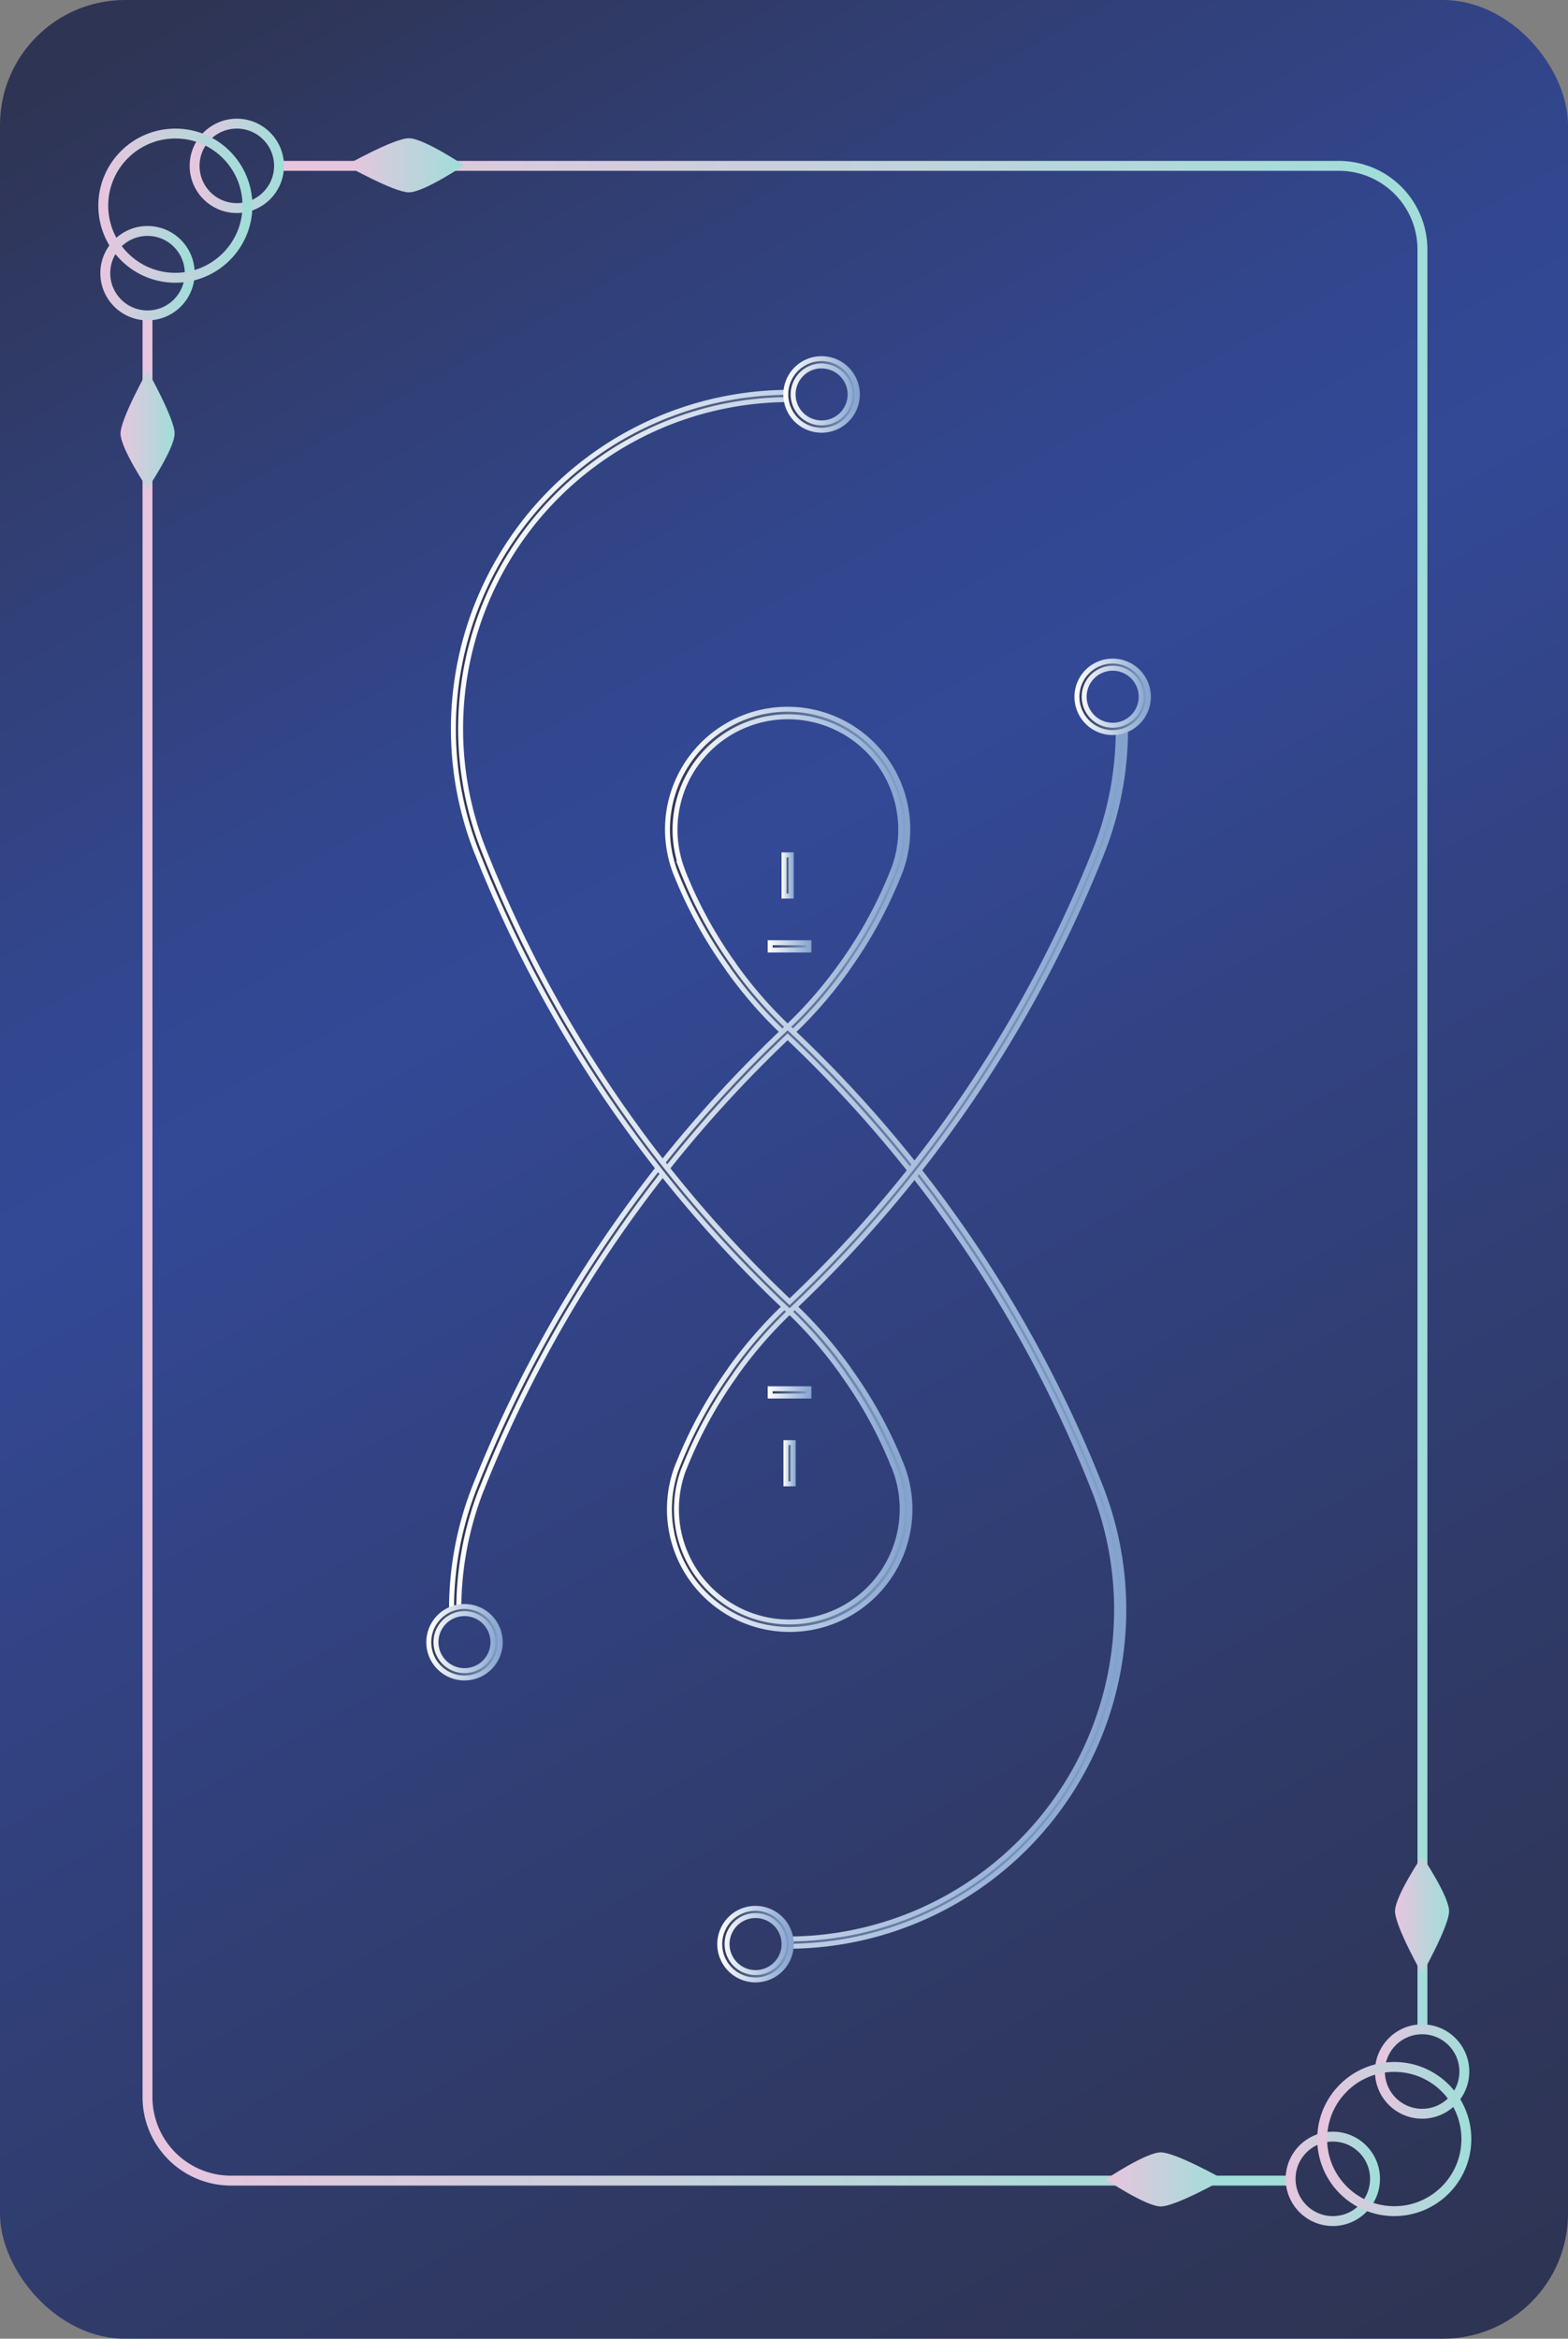 <svg xmlns="http://www.w3.org/2000/svg" xmlns:xlink="http://www.w3.org/1999/xlink" width="316.89" height="472.49" viewBox="0 0 316.89 472.49"><rect x="0" y="0" width="316.89" height="472.49" fill="#808080" stroke="none"/><defs><style>.cls-1{fill:url(#未命名漸層_191);}.cls-10,.cls-13,.cls-2,.cls-3,.cls-4,.cls-5,.cls-8,.cls-9{fill:none;stroke-width:2px;}.cls-10,.cls-13,.cls-14,.cls-15,.cls-16,.cls-17,.cls-18,.cls-19,.cls-2,.cls-20,.cls-21,.cls-22,.cls-23,.cls-24,.cls-25,.cls-3,.cls-4,.cls-5,.cls-8,.cls-9{stroke-miterlimit:10;}.cls-2{stroke:url(#未命名漸層_42);}.cls-3{stroke:url(#未命名漸層_42-2);}.cls-4{stroke:url(#未命名漸層_42-3);}.cls-5{stroke:url(#未命名漸層_42-4);}.cls-6{fill:url(#未命名漸層_42-5);}.cls-7{fill:url(#未命名漸層_42-6);}.cls-8{stroke:url(#未命名漸層_42-7);}.cls-9{stroke:url(#未命名漸層_42-8);}.cls-10{stroke:url(#未命名漸層_42-9);}.cls-11{fill:url(#未命名漸層_42-10);}.cls-12{fill:url(#未命名漸層_42-11);}.cls-13{stroke:url(#未命名漸層_42-12);}.cls-14{fill:url(#未命名漸層_47);stroke:url(#未命名漸層_44);}.cls-15{fill:url(#未命名漸層_47-2);stroke:url(#未命名漸層_44-2);}.cls-16{fill:url(#未命名漸層_47-3);stroke:url(#未命名漸層_44-3);}.cls-17{fill:url(#未命名漸層_47-4);stroke:url(#未命名漸層_44-4);}.cls-18{fill:url(#未命名漸層_47-5);stroke:url(#未命名漸層_44-5);}.cls-19{fill:url(#未命名漸層_47-6);stroke:url(#未命名漸層_44-6);}.cls-20{fill:url(#未命名漸層_47-7);stroke:url(#未命名漸層_44-7);}.cls-21{fill:url(#未命名漸層_47-8);stroke:url(#未命名漸層_44-8);}.cls-22{fill:url(#未命名漸層_47-9);stroke:url(#未命名漸層_44-9);}.cls-23{fill:url(#未命名漸層_47-10);stroke:url(#未命名漸層_44-10);}.cls-24{fill:url(#未命名漸層_47-11);stroke:url(#未命名漸層_44-11);}.cls-25{fill:url(#未命名漸層_47-12);stroke:url(#未命名漸層_44-12);}</style><linearGradient id="未命名漸層_191" x1="29.8" y1="4.68" x2="290.74" y2="474.37" gradientUnits="userSpaceOnUse"><stop offset="0" stop-color="#2e3453"/><stop offset="0.16" stop-color="#313f76"/><stop offset="0.29" stop-color="#32468d"/><stop offset="0.38" stop-color="#334996"/><stop offset="0.52" stop-color="#324384"/><stop offset="0.83" stop-color="#2f3860"/><stop offset="1" stop-color="#2e3453"/></linearGradient><linearGradient id="未命名漸層_42" x1="28.81" y1="252.63" x2="260.8" y2="252.63" gradientUnits="userSpaceOnUse"><stop offset="0" stop-color="#e8c5df"/><stop offset="0.96" stop-color="#a2ddd9"/></linearGradient><linearGradient id="未命名漸層_42-2" x1="56.39" y1="221.25" x2="288.47" y2="221.25" xlink:href="#未命名漸層_42"/><linearGradient id="未命名漸層_42-3" x1="38.34" y1="33.51" x2="57.39" y2="33.51" xlink:href="#未命名漸層_42"/><linearGradient id="未命名漸層_42-4" x1="20.28" y1="55.19" x2="39.33" y2="55.19" xlink:href="#未命名漸層_42"/><linearGradient id="未命名漸層_42-5" x1="69.93" y1="33.4" x2="93.77" y2="33.4" xlink:href="#未命名漸層_42"/><linearGradient id="未命名漸層_42-6" x1="24.36" y1="86.8" x2="35.29" y2="86.8" xlink:href="#未命名漸層_42"/><linearGradient id="未命名漸層_42-7" x1="19.87" y1="41.55" x2="51.02" y2="41.55" xlink:href="#未命名漸層_42"/><linearGradient id="未命名漸層_42-8" x1="259.83" y1="440.19" x2="278.88" y2="440.19" xlink:href="#未命名漸層_42"/><linearGradient id="未命名漸層_42-9" x1="277.89" y1="418.51" x2="296.94" y2="418.51" xlink:href="#未命名漸層_42"/><linearGradient id="未命名漸層_42-10" x1="223.45" y1="440.3" x2="247.29" y2="440.3" xlink:href="#未命名漸層_42"/><linearGradient id="未命名漸層_42-11" x1="281.93" y1="386.9" x2="292.86" y2="386.9" xlink:href="#未命名漸層_42"/><linearGradient id="未命名漸層_42-12" x1="266.2" y1="432.15" x2="297.35" y2="432.15" xlink:href="#未命名漸層_42"/><linearGradient id="未命名漸層_47" x1="134.9" y1="176.38" x2="183.46" y2="176.38" gradientUnits="userSpaceOnUse"><stop offset="0" stop-color="#2e3453"/><stop offset="1" stop-color="#83a2ce"/></linearGradient><linearGradient id="未命名漸層_44" x1="134.4" y1="176.47" x2="183.96" y2="176.47" gradientUnits="userSpaceOnUse"><stop offset="0" stop-color="#fff"/><stop offset="1" stop-color="#83a2ce"/></linearGradient><linearGradient id="未命名漸層_47-2" x1="91.25" y1="300.33" x2="227.13" y2="300.33" xlink:href="#未命名漸層_47"/><linearGradient id="未命名漸層_44-2" x1="90.75" y1="300.23" x2="227.63" y2="300.23" xlink:href="#未命名漸層_44"/><linearGradient id="未命名漸層_47-3" x1="86.66" y1="331.76" x2="101.1" y2="331.76" xlink:href="#未命名漸層_47"/><linearGradient id="未命名漸層_44-3" x1="86.16" y1="331.76" x2="101.6" y2="331.76" xlink:href="#未命名漸層_44"/><linearGradient id="未命名漸層_47-4" x1="145.48" y1="392.79" x2="159.92" y2="392.79" xlink:href="#未命名漸層_47"/><linearGradient id="未命名漸層_44-4" x1="144.98" y1="392.79" x2="160.42" y2="392.79" xlink:href="#未命名漸層_44"/><linearGradient id="未命名漸層_47-5" x1="158.45" y1="176.87" x2="159.91" y2="176.87" xlink:href="#未命名漸層_47"/><linearGradient id="未命名漸層_44-5" x1="157.95" y1="176.87" x2="160.41" y2="176.87" xlink:href="#未命名漸層_44"/><linearGradient id="未命名漸層_47-6" x1="155.65" y1="191.19" x2="163.48" y2="191.19" xlink:href="#未命名漸層_47"/><linearGradient id="未命名漸層_44-6" x1="155.15" y1="191.19" x2="163.98" y2="191.19" xlink:href="#未命名漸層_44"/><linearGradient id="未命名漸層_47-7" x1="155.65" y1="281.3" x2="163.48" y2="281.3" xlink:href="#未命名漸層_47"/><linearGradient id="未命名漸層_44-7" x1="155.15" y1="281.3" x2="163.98" y2="281.3" xlink:href="#未命名漸層_44"/><linearGradient id="未命名漸層_47-8" x1="135.29" y1="296.11" x2="183.85" y2="296.11" xlink:href="#未命名漸層_47"/><linearGradient id="未命名漸層_44-8" x1="134.79" y1="296.02" x2="184.35" y2="296.02" xlink:href="#未命名漸層_44"/><linearGradient id="未命名漸層_47-9" x1="91.62" y1="172.16" x2="227.5" y2="172.16" xlink:href="#未命名漸層_47"/><linearGradient id="未命名漸層_44-9" x1="91.12" y1="172.25" x2="228" y2="172.25" xlink:href="#未命名漸層_44"/><linearGradient id="未命名漸層_47-10" x1="217.65" y1="140.73" x2="232.09" y2="140.73" xlink:href="#未命名漸層_47"/><linearGradient id="未命名漸層_44-10" x1="217.15" y1="140.73" x2="232.59" y2="140.73" xlink:href="#未命名漸層_44"/><linearGradient id="未命名漸層_47-11" x1="158.83" y1="79.7" x2="173.27" y2="79.7" xlink:href="#未命名漸層_47"/><linearGradient id="未命名漸層_44-11" x1="158.33" y1="79.7" x2="173.77" y2="79.7" xlink:href="#未命名漸層_44"/><linearGradient id="未命名漸層_47-12" x1="158.84" y1="295.62" x2="160.3" y2="295.62" xlink:href="#未命名漸層_47"/><linearGradient id="未命名漸層_44-12" x1="158.34" y1="295.62" x2="160.8" y2="295.62" xlink:href="#未命名漸層_44"/></defs><g id="圖層_2" data-name="圖層 2"><g id="圖層_1-2" data-name="圖層 1"><rect class="cls-1" width="316.89" height="472.49" rx="25.28"/><path class="cls-2" d="M260.8,440.55H46.69a16.88,16.88,0,0,1-16.88-16.88v-360"/><path class="cls-3" d="M56.39,33.51H270.58a16.89,16.89,0,0,1,16.89,16.88V410"/><circle class="cls-4" cx="47.86" cy="33.51" r="8.53"/><circle class="cls-5" cx="29.81" cy="55.19" r="8.53"/><path class="cls-6" d="M82.63,38.86c-3,0-12.7-5.46-12.7-5.46s9.69-5.47,12.7-5.47S93.77,33.4,93.77,33.4,85.65,38.86,82.63,38.86Z"/><path class="cls-7" d="M24.36,87.59c0-3,5.46-12.71,5.46-12.71s5.47,9.69,5.47,12.71-5.47,11.13-5.47,11.13S24.36,90.61,24.36,87.59Z"/><circle class="cls-8" cx="35.44" cy="41.55" r="14.57"/><circle class="cls-9" cx="269.36" cy="440.19" r="8.53"/><circle class="cls-10" cx="287.41" cy="418.51" r="8.53"/><path class="cls-11" d="M234.59,434.84c3,0,12.7,5.46,12.7,5.46s-9.69,5.47-12.7,5.47-11.14-5.47-11.14-5.47S231.57,434.84,234.59,434.84Z"/><path class="cls-12" d="M292.86,386.11c0,3-5.46,12.71-5.46,12.71s-5.47-9.69-5.47-12.71S287.4,375,287.4,375,292.86,383.09,292.86,386.11Z"/><circle class="cls-13" cx="281.78" cy="432.15" r="14.57"/><path class="cls-14" d="M159.19,209.47l-.5-.47a87.18,87.18,0,0,1-11-12.47,10.44,10.44,0,0,1-.65-.94A89.05,89.05,0,0,1,136.8,177c-.1-.24-.2-.51-.31-.77l-.2-.52a24.6,24.6,0,0,1-1.39-8.14,24.28,24.28,0,0,1,48.56,0,24.6,24.6,0,0,1-1.39,8.14l-.21.52c-.1.26-.2.53-.31.78a88.69,88.69,0,0,1-10.11,18.44c-.22.35-.48.73-.76,1.1a88.43,88.43,0,0,1-11,12.46ZM137.67,175.2l.19.49c.1.25.19.5.3.73a87,87,0,0,0,10.08,18.36c.21.33.4.61.61.88a85.37,85.37,0,0,0,10.33,11.79,86.23,86.23,0,0,0,10.32-11.78c.26-.35.5-.7.73-1a87.65,87.65,0,0,0,10-18.18q.17-.37.3-.75l.2-.5a22.81,22.81,0,1,0-43,0Z"/><path class="cls-15" d="M159.2,393.2v-1.47a66.51,66.51,0,0,0,61.93-90.64l-.08-.19A253.38,253.38,0,0,0,190,244.49a3.36,3.36,0,0,1-.25-.37,256.89,256.89,0,0,0-30.57-34.65,256.22,256.22,0,0,0-61.85,91.42l-.07.15a66.5,66.5,0,0,0-4.54,24.23H91.25a67.75,67.75,0,0,1,4.69-24.86l.06-.15a257.62,257.62,0,0,1,62.68-92.33l.5-.47.5.47a256.13,256.13,0,0,1,31.3,35.4,1.54,1.54,0,0,0,.18.26,255.09,255.09,0,0,1,31.22,56.67l.06.15A68,68,0,0,1,159.2,393.2Z"/><path class="cls-16" d="M93.88,339a7.22,7.22,0,1,1,7.22-7.22A7.23,7.23,0,0,1,93.88,339Zm0-13a5.76,5.76,0,1,0,5.75,5.76A5.77,5.77,0,0,0,93.88,326Z"/><path class="cls-17" d="M152.7,400a7.23,7.23,0,1,1,7.22-7.23A7.23,7.23,0,0,1,152.7,400Zm0-13a5.76,5.76,0,1,0,5.76,5.75A5.77,5.77,0,0,0,152.7,387Z"/><rect class="cls-18" x="158.45" y="172.71" width="1.47" height="8.33"/><rect class="cls-19" x="155.65" y="190.46" width="7.83" height="1.47"/><rect class="cls-20" x="155.65" y="280.57" width="7.83" height="1.47"/><path class="cls-21" d="M159.56,329.2a24.3,24.3,0,0,1-24.27-24.27,24.6,24.6,0,0,1,1.39-8.14l.15-.37c.14-.37.25-.66.37-.93a88.69,88.69,0,0,1,10.11-18.44c.22-.35.48-.73.76-1.1a89.72,89.72,0,0,1,11-12.46l.5-.47.51.47a87.73,87.73,0,0,1,11,12.47,10.44,10.44,0,0,1,.65.94A88.85,88.85,0,0,1,182,295.5c.11.26.22.55.33.83l.18.46a24.6,24.6,0,0,1,1.39,8.14A24.3,24.3,0,0,1,159.56,329.2Zm0-64.17a86.91,86.91,0,0,0-10.32,11.79c-.26.35-.5.7-.73,1.05a87.65,87.65,0,0,0-10,18.18c-.12.27-.22.54-.33.81l-.17.43a23.1,23.1,0,0,0-1.3,7.64,22.81,22.81,0,1,0,44.32-7.64l-.14-.35c-.13-.35-.23-.62-.35-.88a87.71,87.71,0,0,0-10.08-18.35c-.21-.33-.4-.61-.61-.88A86,86,0,0,0,159.57,265Z"/><path class="cls-22" d="M159.57,265l-.5-.47a257.44,257.44,0,0,1-31.3-35.4,1.36,1.36,0,0,0-.18-.25,255.44,255.44,0,0,1-31.22-56.69l-.06-.14a68,68,0,0,1,63.24-92.79v1.47a66.52,66.52,0,0,0-61.93,90.65l.07.17A253.67,253.67,0,0,0,128.75,228a2.45,2.45,0,0,1,.25.36A256.36,256.36,0,0,0,159.57,263a256.22,256.22,0,0,0,61.85-91.42l.07-.15A66.5,66.5,0,0,0,226,147.22h1.47a67.75,67.75,0,0,1-4.69,24.86l-.06.15a257.75,257.75,0,0,1-62.68,92.33Z"/><path class="cls-23" d="M224.87,148a7.22,7.22,0,1,1,7.22-7.22A7.23,7.23,0,0,1,224.87,148Zm0-13a5.76,5.76,0,1,0,5.76,5.76A5.77,5.77,0,0,0,224.87,135Z"/><path class="cls-24" d="M166.05,86.92a7.23,7.23,0,1,1,7.22-7.22A7.23,7.23,0,0,1,166.05,86.92Zm0-13a5.76,5.76,0,1,0,5.76,5.76A5.77,5.77,0,0,0,166.05,73.94Z"/><rect class="cls-25" x="158.84" y="291.45" width="1.47" height="8.33"/></g></g></svg>